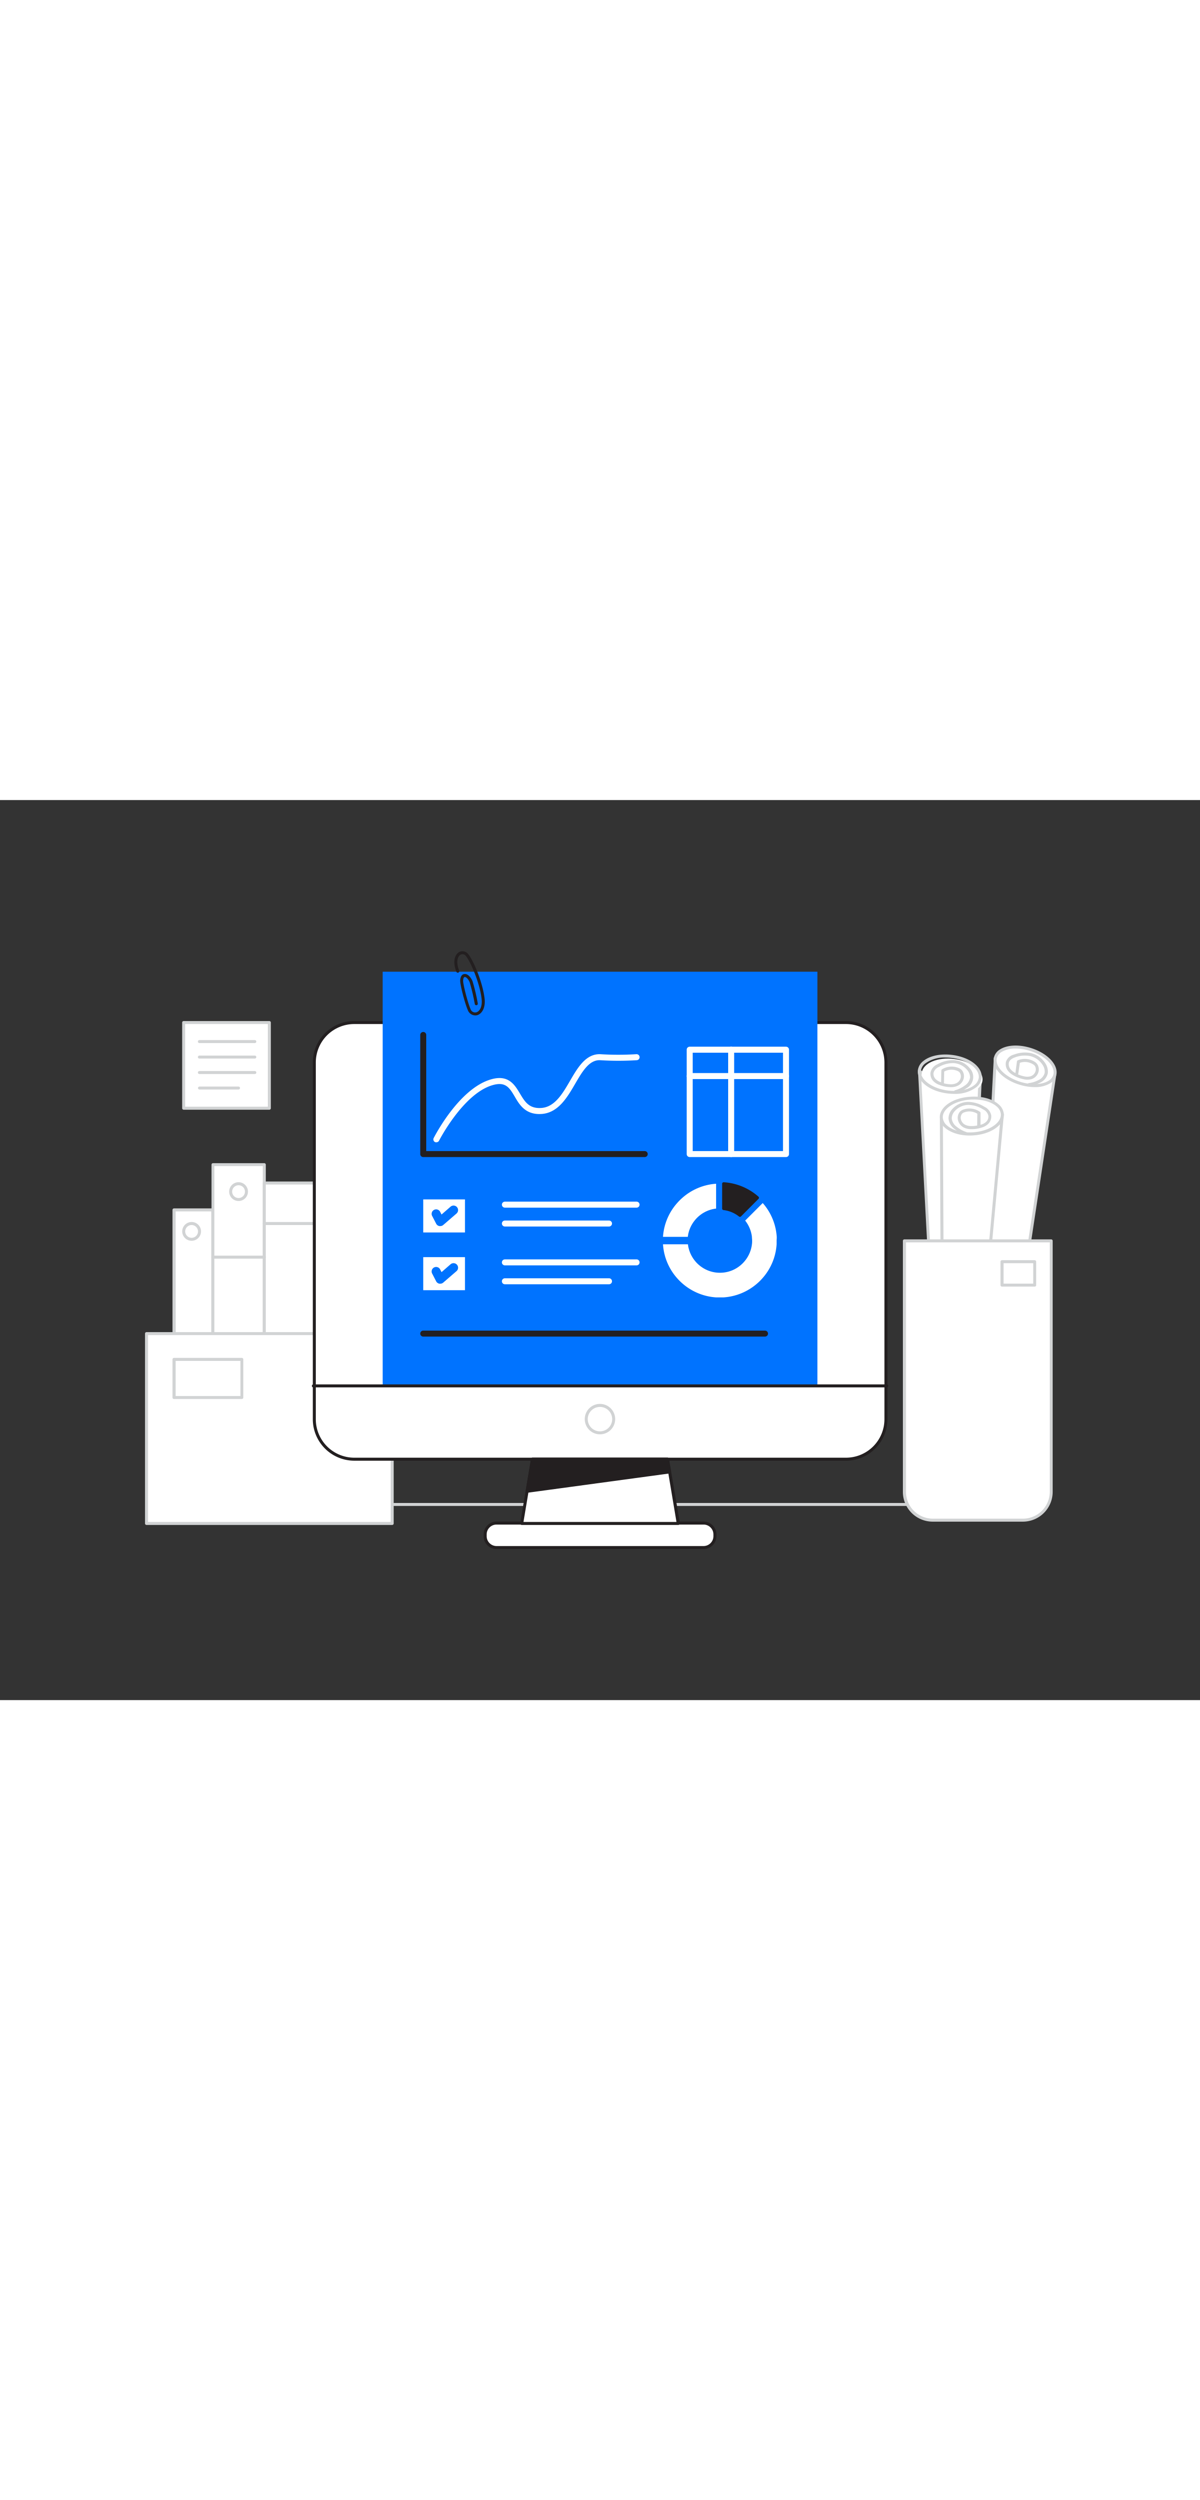 <svg xmlns="http://www.w3.org/2000/svg" viewBox="0 0 400 300" data-imageid="report-analysis-flatline-d148b" imageName="Report analysis" class="illustrations_image" style="width: 144px;"><rect x="0" y="0" width="400" height="300" fill="#333333" stroke="none"/><g id="_111_report_analysis_flatline" data-name="#111_report_analysis_flatline"><path d="M323.69,163l3-70.13s-12.43,4.69-20.25-2.6l4.23,78.89Z" fill="#fff"/><path d="M310.7,169.64a.43.43,0,0,1-.25-.07.48.48,0,0,1-.25-.4L306,90.28a.5.5,0,0,1,.29-.48.49.49,0,0,1,.55.09c7.5,7,19.61,2.53,19.73,2.49a.49.49,0,0,1,.47.06.52.52,0,0,1,.21.43l-3,70.13a.5.5,0,0,1-.29.43l-13,6.16A.42.42,0,0,1,310.7,169.64ZM307,91.4l4.13,77,12-5.71,3-69.1C323.51,94.41,314,96.88,307,91.4ZM323.69,163h0Z" fill="#d1d3d4"/><ellipse cx="316.62" cy="91.37" rx="5.97" ry="10.21" transform="matrix(0.13, -0.99, 0.99, 0.13, 185.76, 393.81)" fill="#fff"/><path d="M318.08,97.93a16.49,16.49,0,0,1-2-.11c-6-.65-10.41-4-10.14-7.6a4.6,4.6,0,0,1,1.79-3.2c2.09-1.74,5.58-2.52,9.36-2.1,6,.65,10.41,4,10.14,7.6a4.6,4.6,0,0,1-1.79,3.2A11.68,11.68,0,0,1,318.08,97.93ZM315.2,85.81a10.87,10.87,0,0,0-6.8,2,3.6,3.6,0,0,0-1.43,2.5c-.23,3,3.92,5.95,9.25,6.54,3.46.38,6.76-.34,8.61-1.87a3.66,3.66,0,0,0,1.43-2.51c.23-3-3.92-6-9.25-6.54A15.93,15.93,0,0,0,315.2,85.81Z" fill="#d1d3d4"/><path d="M318.59,97.7a.5.5,0,0,1-.14-1,9.72,9.72,0,0,0,3.09-1.5,3.9,3.9,0,0,0,1.81-2.72,3.81,3.81,0,0,0-1-2.56,6.35,6.35,0,0,0-4.48-2.24A9.45,9.45,0,0,0,313,88.94a3,3,0,0,0-1.83,2,2.5,2.5,0,0,0,.6,1.94,4.27,4.27,0,0,0,1.68,1.1l.24.09.1-3.93a.48.48,0,0,1,.24-.41,6.08,6.08,0,0,1,5.42-.46,3.15,3.15,0,0,1,1.22.81,3.27,3.27,0,0,1,.45,3.1,3.68,3.68,0,0,1-2,2.1,5.25,5.25,0,0,1-2.51.4,10.78,10.78,0,0,1-3.57-.77A5.21,5.21,0,0,1,311,93.57a3.57,3.57,0,0,1-.83-2.74,3.92,3.92,0,0,1,2.35-2.78A10.42,10.42,0,0,1,318,86.7a7.31,7.31,0,0,1,5.18,2.6,4.25,4.25,0,0,1-1,6.73,10.61,10.61,0,0,1-3.4,1.65Zm-3.94-3.27a9.11,9.11,0,0,0,2,.29,4.39,4.39,0,0,0,2.06-.31,2.69,2.69,0,0,0,1.43-1.53,2.27,2.27,0,0,0-.27-2.11,2,2,0,0,0-.83-.53,5.1,5.1,0,0,0-4.3.25Z" fill="#d1d3d4"/><path d="M341.12,160.86l10.45-69.08s-12.82,2.73-19.81-5.7L327.59,165Z" fill="#fff"/><path d="M327.59,165.47a.51.51,0,0,1-.31-.11.48.48,0,0,1-.19-.42l4.17-78.89a.51.51,0,0,1,.34-.45.52.52,0,0,1,.55.16c6.71,8.1,19.19,5.56,19.31,5.53a.49.49,0,0,1,.45.12.51.51,0,0,1,.15.44l-10.44,69.09a.5.5,0,0,1-.35.4l-13.54,4.11Zm4.61-78.16-4.08,77,12.56-3.81L351,92.39C348.27,92.79,338.43,93.73,332.2,87.31Zm8.92,73.55h0Z" fill="#d1d3d4"/><ellipse cx="341.7" cy="88.75" rx="5.91" ry="10.31" transform="translate(155.26 388.55) rotate(-72.68)" fill="#fff"/><path d="M344.88,95.68a16.85,16.85,0,0,1-4.38-.61c-5.83-1.56-9.88-5.56-9.23-9.08a4.32,4.32,0,0,1,2.09-2.89c2.25-1.42,5.82-1.67,9.55-.67,5.83,1.57,9.88,5.56,9.23,9.09h0a4.4,4.4,0,0,1-2.09,2.89A9.78,9.78,0,0,1,344.88,95.68Zm-6.34-12.85a8.91,8.91,0,0,0-4.65,1.11,3.36,3.36,0,0,0-1.64,2.23c-.55,3,3.27,6.53,8.51,7.94,3.41.92,6.77.71,8.76-.55a3.36,3.36,0,0,0,1.64-2.22h0c.55-3-3.27-6.54-8.51-7.94A15.94,15.94,0,0,0,338.54,82.83Zm13.11,8.6h0Z" fill="#d1d3d4"/><path d="M343,95.34a.51.51,0,0,1-.5-.44.51.51,0,0,1,.44-.56,9.11,9.11,0,0,0,3.21-1,3.63,3.63,0,0,0,2.07-2.39,4,4,0,0,0-.71-2.71,6.73,6.73,0,0,0-4.21-2.92,9.22,9.22,0,0,0-5,.46c-1.15.4-1.81,1-2,1.73a2.61,2.61,0,0,0,.39,2,4.76,4.76,0,0,0,1.56,1.36l.22.12.51-3.85a.5.5,0,0,1,.3-.4,6.1,6.1,0,0,1,5.42.38,3.14,3.14,0,0,1,1.11,1,3.27,3.27,0,0,1,.11,3.13,3.51,3.51,0,0,1-2.18,1.8,5.27,5.27,0,0,1-2.54,0,11.09,11.09,0,0,1-3.45-1.32,5.45,5.45,0,0,1-1.89-1.67,3.62,3.62,0,0,1-.53-2.84A3.7,3.7,0,0,1,338,84.83a10.16,10.16,0,0,1,5.56-.5,7.8,7.8,0,0,1,4.85,3.36,5,5,0,0,1,.85,3.42,4.52,4.52,0,0,1-2.6,3.11,10.35,10.35,0,0,1-3.55,1.12Zm-3.61-3.87a10.31,10.31,0,0,0,2,.62,4.41,4.41,0,0,0,2.08,0A2.52,2.52,0,0,0,345,90.82a2.27,2.27,0,0,0,0-2.14,2,2,0,0,0-.78-.67,5.11,5.11,0,0,0-4.27-.43Z" fill="#d1d3d4"/><path d="M314.14,176.45l-.35-70.22s12.23,5.37,20.33-1.47l-7.24,78.57Z" fill="#fff"/><path d="M326.88,183.83a.48.48,0,0,1-.24-.06l-12.74-6.88a.48.48,0,0,1-.26-.43l-.35-70.23a.5.5,0,0,1,.23-.42.51.51,0,0,1,.48,0c.11,0,12,5.17,19.79-1.39a.52.52,0,0,1,.56-.06.53.53,0,0,1,.27.49l-7.25,78.57a.49.49,0,0,1-.26.4A.46.46,0,0,1,326.88,183.83Zm-12.24-7.67,11.81,6.38,7.06-76.67C326.39,111,317,108,314.3,107Z" fill="#d1d3d4"/><ellipse cx="323.94" cy="105.32" rx="10.19" ry="5.98" transform="translate(-5.98 20.59) rotate(-3.61)" fill="#fff"/><path d="M323.2,111.82c-3.39,0-6.43-1-8.27-2.64a4.7,4.7,0,0,1-1.67-3.3c-.13-3.62,4.45-6.72,10.43-7,3.78-.21,7.24.77,9.26,2.61a4.73,4.73,0,0,1,1.67,3.3c.13,3.56-4.55,6.72-10.43,7Q323.7,111.82,323.2,111.82Zm1.45-12-.91,0c-5.34.29-9.59,3-9.48,6a3.77,3.77,0,0,0,1.34,2.59c1.8,1.64,5.07,2.54,8.53,2.35,5.35-.29,9.6-3,9.49-6a3.75,3.75,0,0,0-1.35-2.59C330.64,100.69,327.77,99.81,324.65,99.81Z" fill="#d1d3d4"/><path d="M321.75,111.53a.45.45,0,0,1-.16,0,11,11,0,0,1-3.33-1.83,4.88,4.88,0,0,1-2.09-3.58,4.64,4.64,0,0,1,1.34-3.2,7.2,7.2,0,0,1,5.28-2.31,10.69,10.69,0,0,1,5.39,1.65,4,4,0,0,1,2.24,2.89,3.49,3.49,0,0,1-.94,2.71,5.08,5.08,0,0,1-2.12,1.26,10.54,10.54,0,0,1-3.59.57,5.29,5.29,0,0,1-2.5-.54,3.8,3.8,0,0,1-1.87-2.2,3.23,3.23,0,0,1,.57-3.07,3,3,0,0,1,1.26-.75,6.14,6.14,0,0,1,5.39.76.5.5,0,0,1,.22.42l0,3.94.25-.08a4,4,0,0,0,1.71-1,2.44,2.44,0,0,0,.67-1.9,3.06,3.06,0,0,0-1.75-2.15,9.58,9.58,0,0,0-4.85-1.51h0a6.2,6.2,0,0,0-4.55,2,3.72,3.72,0,0,0-1.08,2.5,4,4,0,0,0,1.71,2.83,10.26,10.26,0,0,0,3,1.67.5.5,0,0,1-.16,1Zm1.39-7.74a4.86,4.86,0,0,0-1.59.26,1.85,1.85,0,0,0-.85.49,2.21,2.21,0,0,0-.34,2.08,2.77,2.77,0,0,0,1.37,1.62,4.46,4.46,0,0,0,2,.42,9,9,0,0,0,2-.18l.05-3.93A5.12,5.12,0,0,0,323.14,103.79Z" fill="#d1d3d4"/><path d="M335.75,235.29H49.64a.5.5,0,0,1-.5-.5.5.5,0,0,1,.5-.5H335.75a.5.5,0,0,1,.5.5A.5.5,0,0,1,335.75,235.29Z" fill="#d1d3d4"/><path d="M301.46,146.93h48.93a0,0,0,0,1,0,0v83.67A9.42,9.42,0,0,1,341,240H310.89a9.42,9.42,0,0,1-9.42-9.42V146.93A0,0,0,0,1,301.46,146.93Z" fill="#fff"/><path d="M341,240.52H310.89a9.94,9.94,0,0,1-9.93-9.93V146.93a.5.5,0,0,1,.5-.5h48.93a.5.5,0,0,1,.5.5v83.66A9.94,9.94,0,0,1,341,240.52Zm-39-93.09v83.16a8.94,8.94,0,0,0,8.93,8.93H341a8.94,8.94,0,0,0,8.92-8.93V147.43Z" fill="#d1d3d4"/><rect x="58.04" y="136.61" width="12.91" height="76.32" fill="#fff"/><path d="M71,213.43H58a.5.5,0,0,1-.5-.5V136.61a.5.5,0,0,1,.5-.5H71a.5.5,0,0,1,.5.5v76.32A.5.5,0,0,1,71,213.43Zm-12.41-1H70.45V137.11H58.54Z" fill="#d1d3d4"/><rect x="70.95" y="121.53" width="17.15" height="76.32" fill="#fff"/><path d="M88.1,198.36H71a.5.5,0,0,1-.5-.5V121.53a.5.5,0,0,1,.5-.5H88.1a.5.5,0,0,1,.5.5v76.33A.5.5,0,0,1,88.1,198.36Zm-16.65-1H87.6V122H71.45Z" fill="#d1d3d4"/><rect x="88.1" y="127.65" width="29.62" height="76.32" fill="#fff"/><path d="M117.72,204.47H88.1a.5.5,0,0,1-.5-.5V127.65a.5.5,0,0,1,.5-.5h29.62a.5.5,0,0,1,.5.5V204A.5.5,0,0,1,117.72,204.47Zm-29.12-1h28.62V128.15H88.6Z" fill="#d1d3d4"/><rect x="48.84" y="177.84" width="81.89" height="63.28" fill="#fff"/><path d="M130.73,241.62H48.84a.5.5,0,0,1-.5-.5V177.84a.5.5,0,0,1,.5-.5h81.89a.51.51,0,0,1,.5.5v63.28A.51.51,0,0,1,130.73,241.62Zm-81.39-1h80.89V178.34H49.34Z" fill="#d1d3d4"/><path d="M80.64,199.64H58a.5.5,0,0,1-.5-.5V186.43a.5.5,0,0,1,.5-.5h22.6a.5.5,0,0,1,.5.5v12.71A.5.5,0,0,1,80.64,199.64Zm-22.1-1h21.6V186.93H58.54Z" fill="#d1d3d4"/><path d="M63.85,146.9A3.13,3.13,0,1,1,67,143.78,3.13,3.13,0,0,1,63.85,146.9Zm0-5.25A2.13,2.13,0,1,0,66,143.78,2.14,2.14,0,0,0,63.85,141.65Z" fill="#d1d3d4"/><path d="M79.52,133.64a3.13,3.13,0,1,1,3.13-3.12A3.12,3.12,0,0,1,79.52,133.64Zm0-5.25a2.13,2.13,0,1,0,2.13,2.13A2.12,2.12,0,0,0,79.52,128.39Z" fill="#d1d3d4"/><path d="M110.49,141.65H88.1a.5.5,0,0,1-.5-.5.5.5,0,0,1,.5-.5h22.39a.5.5,0,0,1,.5.5A.5.5,0,0,1,110.49,141.65Z" fill="#d1d3d4"/><path d="M88.1,152.85H71a.5.5,0,0,1,0-1H88.1a.5.5,0,0,1,0,1Z" fill="#d1d3d4"/><rect x="104.77" y="74.16" width="190.49" height="145.54" rx="13.31" fill="#fff"/><path d="M282,220.2H118.08a13.83,13.83,0,0,1-13.81-13.81V87.47a13.83,13.83,0,0,1,13.81-13.81H282a13.82,13.82,0,0,1,13.81,13.81V206.39A13.83,13.83,0,0,1,282,220.2ZM118.08,74.66a12.82,12.82,0,0,0-12.81,12.81V206.39a12.83,12.83,0,0,0,12.81,12.81H282a12.82,12.82,0,0,0,12.81-12.81V87.47A12.82,12.82,0,0,0,282,74.66Z" fill="#231f20"/><rect x="127.56" y="57.22" width="144.91" height="138.06" fill="#0073ff" class="target-color"/><path d="M295.58,195.77H104.45a.5.5,0,0,1-.5-.5.51.51,0,0,1,.5-.5H295.58a.5.5,0,0,1,.5.5A.5.5,0,0,1,295.58,195.77Z" fill="#231f20"/><circle cx="200.02" cy="206.35" r="4.57" fill="#fff"/><path d="M200,211.41a5.07,5.07,0,1,1,5.06-5.06A5.07,5.07,0,0,1,200,211.41Zm0-9.13a4.07,4.07,0,1,0,4.06,4.07A4.07,4.07,0,0,0,200,202.28Z" fill="#d1d3d4"/><rect x="161.73" y="240.99" width="76.58" height="8.17" rx="3.8" fill="#fff"/><path d="M234.51,249.65h-69a4.29,4.29,0,0,1-4.29-4.29v-.58a4.29,4.29,0,0,1,4.29-4.29h69a4.3,4.3,0,0,1,4.3,4.29v.58A4.3,4.3,0,0,1,234.51,249.65Zm-69-8.16a3.29,3.29,0,0,0-3.29,3.29v.58a3.3,3.3,0,0,0,3.29,3.29h69a3.3,3.3,0,0,0,3.3-3.29v-.58a3.29,3.29,0,0,0-3.3-3.29Z" fill="#231f20"/><polygon points="226.13 241.12 173.9 241.12 177.49 219.69 222.54 219.69 226.13 241.12" fill="#fff"/><path d="M226.13,241.62H173.9a.49.49,0,0,1-.38-.18.46.46,0,0,1-.11-.4L177,219.61a.49.49,0,0,1,.49-.41h45a.5.5,0,0,1,.5.41L226.63,241a.52.52,0,0,1-.11.4A.53.53,0,0,1,226.13,241.62Zm-51.64-1h51l-3.42-20.42H177.91Z" fill="#231f20"/><polygon points="175.7 230.41 223.26 223.95 222.54 219.69 177.49 219.69 175.7 230.41" fill="#231f20"/><path d="M175.7,230.91a.48.48,0,0,1-.36-.16.52.52,0,0,1-.14-.43l1.8-10.71a.49.49,0,0,1,.49-.41h45a.5.5,0,0,1,.5.41l.71,4.25a.51.51,0,0,1-.09.38.5.5,0,0,1-.34.2l-47.56,6.46Zm2.21-10.71-1.61,9.62,46.38-6.3-.56-3.32Z" fill="#231f20"/><rect x="141.08" y="133.11" width="13.91" height="11.02" fill="#fff"/><path d="M212.19,135.86H168.3a1,1,0,0,1,0-2h43.89a1,1,0,0,1,0,2Z" fill="#fdffff"/><path d="M203,142.15H168.3a1,1,0,0,1,0-2H203a1,1,0,0,1,0,2Z" fill="#fdffff"/><path d="M146.72,142a1.32,1.32,0,0,1-.28,0,1.51,1.51,0,0,1-1.05-.79l-1.31-2.53a1.5,1.5,0,1,1,2.66-1.38l.44.85,3-2.61a1.5,1.5,0,1,1,2,2.27l-4.46,3.85A1.47,1.47,0,0,1,146.72,142Z" fill="#0073ff" class="target-color"/><rect x="141.08" y="152.35" width="13.91" height="11.02" fill="#fff"/><path d="M212.19,155.1H168.3a1,1,0,0,1,0-2h43.89a1,1,0,0,1,0,2Z" fill="#fdffff"/><path d="M203,161.4H168.3a1,1,0,0,1,0-2H203a1,1,0,0,1,0,2Z" fill="#fdffff"/><path d="M146.72,161.2a1.33,1.33,0,0,1-.28,0,1.53,1.53,0,0,1-1.05-.78l-1.31-2.54a1.5,1.5,0,1,1,2.66-1.38l.44.85,3-2.61a1.5,1.5,0,1,1,2,2.27l-4.46,3.85A1.48,1.48,0,0,1,146.72,161.2Z" fill="#0073ff" class="target-color"/><path d="M227.47,132.57a18.07,18.07,0,0,0-1.75,1.75A18.79,18.79,0,0,0,221,145.59h8.27a10.68,10.68,0,0,1,2.26-5.42,10.35,10.35,0,0,1,1.75-1.75,10.63,10.63,0,0,1,5.42-2.25v-8.28A18.89,18.89,0,0,0,227.47,132.57Z" fill="#fff"/><path d="M258.91,145.59a18.84,18.84,0,0,0-4.67-11.27l-5.85,5.85a10.76,10.76,0,0,1,2.25,5.42c0,.41.07.82.07,1.24s0,.83-.07,1.24a10.68,10.68,0,0,1-2.26,5.42,10.35,10.35,0,0,1-1.75,1.75,10.6,10.6,0,0,1-5.42,2.25,10.93,10.93,0,0,1-2.47,0,10.67,10.67,0,0,1-5.42-2.25,10.35,10.35,0,0,1-1.75-1.75,10.73,10.73,0,0,1-2.26-5.42H221a18.79,18.79,0,0,0,4.68,11.27,18.07,18.07,0,0,0,1.75,1.75,18.91,18.91,0,0,0,11.27,4.68c.41,0,.82,0,1.23,0s.83,0,1.24,0a18.89,18.89,0,0,0,11.27-4.68,17,17,0,0,0,1.75-1.75,18.79,18.79,0,0,0,4.68-11.27c0-.41,0-.82,0-1.24S258.94,146,258.91,145.59Z" fill="#fff"/><path d="M252.49,132.57a18.92,18.92,0,0,0-11.28-4.68v8.28a10.67,10.67,0,0,1,5.43,2.25Z" fill="#231f20"/><path d="M246.64,138.92a.45.45,0,0,1-.31-.11,10.23,10.23,0,0,0-5.18-2.15.5.5,0,0,1-.44-.49v-8.28a.48.48,0,0,1,.16-.36.5.5,0,0,1,.37-.14,19.25,19.25,0,0,1,11.58,4.81.53.53,0,0,1,.17.36.49.49,0,0,1-.15.36L247,138.78A.52.52,0,0,1,246.64,138.92Zm-4.93-3.19a11.15,11.15,0,0,1,4.88,2l5.16-5.16a18.27,18.27,0,0,0-10-4.17Z" fill="#231f20"/><path d="M255,178.84H141.08a1,1,0,0,1,0-2H255a1,1,0,0,1,0,2Z" fill="#231f20"/><path d="M214.91,119H141.08a1,1,0,0,1-1-1V78.3a1,1,0,1,1,2,0V117h72.83a1,1,0,0,1,0,2Z" fill="#231f20"/><path d="M145.41,114.07A.91.91,0,0,1,145,114a1,1,0,0,1-.44-1.34c.34-.66,8.34-16.22,18.81-19.47,6-1.88,8.11,1.57,9.93,4.61,1.64,2.75,3.06,5.12,7.16,4.83,4.47-.32,7.07-4.78,9.58-9.1s5.24-9,10.06-8.82a98,98,0,0,0,12,0,1,1,0,1,1,.19,2,98.93,98.93,0,0,1-12.3,0c-3.6-.12-5.86,3.73-8.25,7.83-2.64,4.54-5.64,9.69-11.17,10.09-5.34.37-7.38-3-9-5.8-1.78-3-3.07-5.14-7.62-3.73-9.67,3-17.54,18.31-17.62,18.47A1,1,0,0,1,145.41,114.07Z" fill="#fdffff"/><path d="M262,119h-32.1a1,1,0,0,1-1-1V83.21a1,1,0,0,1,1-1H262a1,1,0,0,1,1,1V118A1,1,0,0,1,262,119Zm-31.1-2H261V84.21h-30.1Z" fill="#fdffff"/><path d="M243.72,119a1,1,0,0,1-1-1V83.21a1,1,0,0,1,2,0V118A1,1,0,0,1,243.72,119Z" fill="#fdffff"/><path d="M262,93h-32.1a1,1,0,0,1,0-2H262a1,1,0,0,1,0,2Z" fill="#fdffff"/><path d="M158.37,71.78A2.68,2.68,0,0,1,155.93,70c-1-2.3-2.66-8.66-2.53-10,.15-1.6.92-2,1.37-2,1-.16,2,.78,2.72,2.31a63.16,63.16,0,0,1,1.77,7.48.5.5,0,1,1-1,.19,66.77,66.77,0,0,0-1.71-7.27c-.55-1.27-1.31-1.78-1.65-1.72s-.46.48-.52,1.14c-.1,1,1.4,7,2.45,9.5a1.63,1.63,0,0,0,1.91,1.13c1.12-.3,2.11-1.82,1.79-4.55-.64-5.44-3.81-12.56-5.22-14.2a1.37,1.37,0,0,0-1.82-.45c-1,.6-1.55,2.52-.43,5.3a.5.5,0,0,1-.93.38c-1.34-3.35-.54-5.69.84-6.53a2.36,2.36,0,0,1,3.1.65c1.7,2,4.82,9.37,5.45,14.73.4,3.33-1,5.23-2.52,5.64A2.46,2.46,0,0,1,158.37,71.78Z" fill="#231f20"/><rect x="334.02" y="153.87" width="10.89" height="7.81" fill="#fff"/><path d="M344.91,162.18H334a.5.5,0,0,1-.5-.5v-7.81a.5.5,0,0,1,.5-.5h10.89a.5.5,0,0,1,.5.5v7.81A.5.5,0,0,1,344.91,162.18Zm-10.39-1h9.89v-6.81h-9.89Z" fill="#d1d3d4"/><rect x="61.22" y="74.16" width="28.56" height="28.56" fill="#fff"/><path d="M89.78,103.22H61.22a.51.51,0,0,1-.5-.5V74.16a.5.5,0,0,1,.5-.5H89.78a.5.5,0,0,1,.5.5v28.56A.5.5,0,0,1,89.78,103.22Zm-28.06-1H89.28V74.66H61.72Z" fill="#d1d3d4"/><path d="M84.94,81H66.47a.5.5,0,0,1-.5-.5.5.5,0,0,1,.5-.5H84.94a.51.51,0,0,1,.5.5A.5.5,0,0,1,84.94,81Z" fill="#d1d3d4"/><path d="M84.94,86.17H66.47a.5.5,0,0,1-.5-.5.5.5,0,0,1,.5-.5H84.94a.5.5,0,0,1,.5.5A.51.51,0,0,1,84.94,86.17Z" fill="#d1d3d4"/><path d="M84.94,91.32H66.47a.5.5,0,0,1-.5-.5.5.5,0,0,1,.5-.5H84.94a.51.51,0,0,1,.5.5A.5.5,0,0,1,84.94,91.32Z" fill="#d1d3d4"/><path d="M79.52,96.48h-13A.5.5,0,0,1,66,96a.5.5,0,0,1,.5-.5h13a.5.5,0,0,1,.5.5A.5.5,0,0,1,79.52,96.48Z" fill="#d1d3d4"/></g></svg>